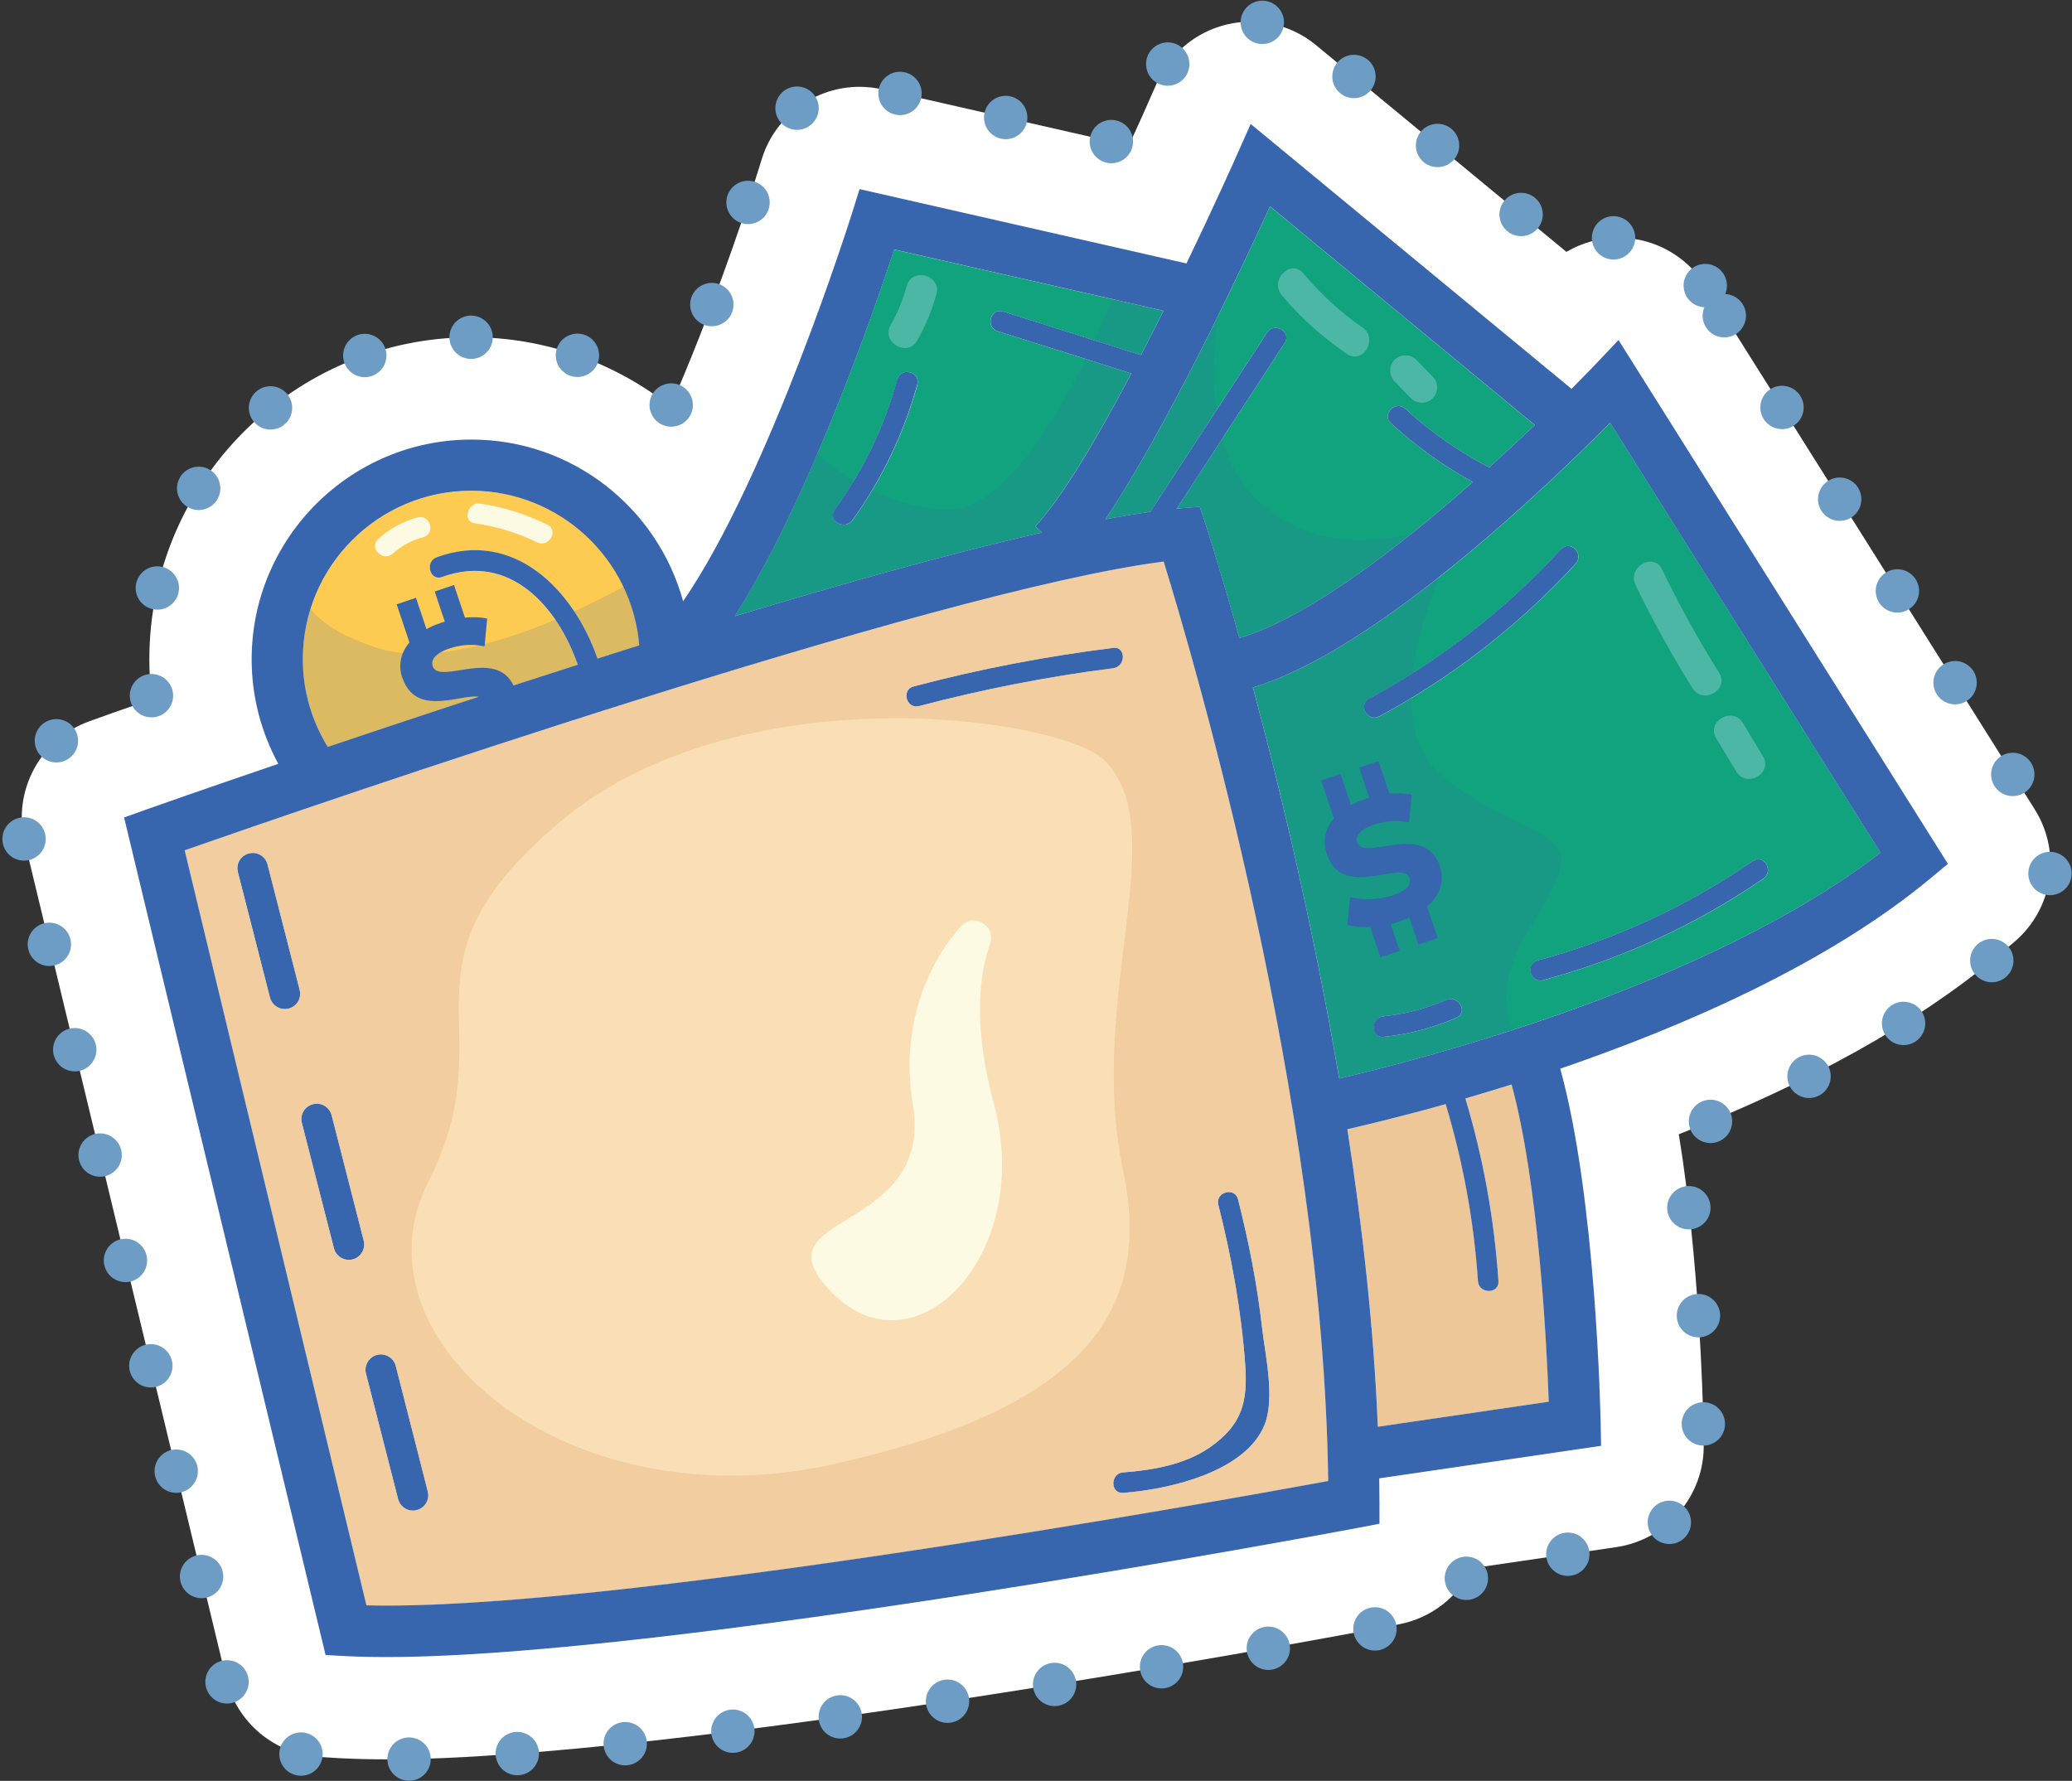 <?xml version="1.0" encoding="UTF-8"?>
<svg xmlns="http://www.w3.org/2000/svg" viewBox="0 0 191.18 164.33">
  <rect x="0" y="0" width="191.18" height="164.33" fill="#333333" stroke="none"/>
  <defs>
    <style>
      .cls-1 {
        fill: #fff;
        stroke: #6d9dc5;
        stroke-dasharray: 0 10;
        stroke-linecap: round;
        stroke-linejoin: round;
        stroke-width: 4px;
      }

      .cls-2 {
        fill: #fadfb6;
      }

      .cls-3, .cls-4 {
        fill: #edc798;
      }

      .cls-5 {
        fill: #fecb52;
      }

      .cls-6 {
        fill: #fdfae3;
      }

      .cls-7 {
        fill: #11a37d;
      }

      .cls-8, .cls-9 {
        fill: #3765ae;
      }

      .cls-9 {
        mix-blend-mode: multiply;
        opacity: .17;
      }

      .cls-10 {
        isolation: isolate;
      }

      .cls-11 {
        fill: #8acdcf;
        opacity: .5;
      }

      .cls-4 {
        opacity: .73;
      }
    </style>
  </defs>
  <g class="cls-10">
    <g id="Capa_2" data-name="Capa 2">
      <g id="Capa_1-2" data-name="Capa 1">
        <g>
          <path class="cls-1" d="m157.34,26.35c-1.55-2.47-4.17-4.09-7.08-4.37-.31-.03-.62-.05-.92-.05-1.7,0-3.36.46-4.81,1.31l-23.11-19.08c-1.71-1.41-3.84-2.16-6.02-2.16-.72,0-1.45.08-2.17.25-2.88.68-5.27,2.66-6.47,5.37,0,0-1.28,2.88-1.28,2.9-.21.47-.67,1.49-1.32,2.91l-22.75-5.18c-.7-.16-1.41-.24-2.1-.24-4.05,0-7.75,2.61-9.01,6.63,0,0-.67,2.14-.68,2.17-1.15,3.71-4.17,12.51-7.75,20.7-5.11-4.03-11.53-6.39-18.36-6.39-16.39,0-29.73,13.34-29.73,29.73,0,1.23.08,2.45.23,3.67-1.98.69-3.29,1.15-3.72,1.3l-2.01.72c-4.55,1.62-7.14,6.42-6.01,11.11l18.6,77.25c.97,4.04,4.47,6.97,8.63,7.22l1.79.11c1.32.07,2.76.11,4.4.11,26.42,0,84.86-10.85,91.46-12.09l1.93-.37c3.01-.58,5.47-2.55,6.73-5.17l13.31-1.95c4.71-.69,8.17-4.77,8.08-9.52l-.04-2.1c-.04-1.79-.36-14.82-2.26-26.48,12.15-4.78,21.99-10.28,29.3-16.37l1.59-1.32c3.64-3.03,4.47-8.28,1.95-12.29l-30.39-48.33Z"/>
          <path class="cls-5" d="m58.99,59.56c-1.29.41-2.58.81-3.86,1.22-2.16-6.27-7.64-11.97-14.83-9.35-1.13.42-.64,2.24.5,1.82,6.24-2.28,10.67,2.75,12.51,8.1-8.44,2.68-16.46,5.35-23.07,7.58-1.45-2.36-2.3-5.12-2.3-8.09,0-8.58,6.97-15.55,15.55-15.55s14.84,6.29,15.49,14.27Z"/>
          <path class="cls-7" d="m82.51,23.03l24.84,5.65c-.68,1.34-1.37,2.72-2.08,4.09-4.24-1.34-8.49-2.68-12.72-4.03-1.16-.37-1.66,1.46-.51,1.82,4.11,1.29,8.23,2.6,12.34,3.9-3.12,5.9-6.4,11.47-8.85,14.1l.6.58c-8.17,1.85-18.16,4.65-28.35,7.72,6.73-10.51,12.74-27.84,14.72-33.84Zm2.13,12.46c.32-1.17-1.49-1.67-1.82-.5-1.21,4.38-3.14,8.37-5.79,12.06-.72.99.93,1.94,1.63.95,2.75-3.81,4.74-7.99,5.99-12.51Z"/>
          <path class="cls-7" d="m117.18,19.05l24.43,20.17c-1.26,1.2-2.67,2.53-4.21,3.91-2.8-1.46-5.39-3.25-7.73-5.41-.89-.82-2.23.51-1.33,1.33,2.3,2.13,4.83,3.93,7.56,5.42-6.73,5.95-15.16,12.5-21.54,14.41-1.79-6.36-3.03-10.21-3.07-10.35l-.59-1.77-1.86.15c-.09,0-.19.02-.27.03,3.32-5.1,6.64-10.21,9.97-15.3.66-1.03-.97-1.97-1.63-.95-3.59,5.51-7.18,11.02-10.77,16.54-1.29.18-2.67.41-4.16.69,5.53-8.16,12.39-22.72,15.2-28.88Z"/>
          <path class="cls-7" d="m148.57,39.01l24.95,39.67c-15.88,12.23-42.12,19.01-49.95,20.84-2.38-13.99-5.47-26.8-7.96-36.09,11.36-3.39,27.24-18.64,32.96-24.42Zm14.13,42.07c1-.69.06-2.32-.95-1.63-6.1,4.19-12.7,7.24-19.86,9.17-1.17.32-.67,2.15.5,1.82,7.3-1.97,14.08-5.08,20.32-9.36Zm-17.31-29.07c.82-.9-.51-2.23-1.34-1.33-5.13,5.58-11.05,10.18-17.71,13.79-1.07.58-.11,2.21.95,1.63,6.8-3.68,12.85-8.39,18.1-14.08Zm-10.99,41.89c1.11-.49.15-2.12-.95-1.63-1.84.8-3.79,1.3-5.78,1.51-1.2.12-1.21,2.01,0,1.89,2.35-.24,4.56-.82,6.74-1.77Z"/>
          <path class="cls-3" d="m142.91,129.34l-15.77,2.31c-.37-9.11-1.42-18.46-2.81-27.44,1.96-.45,5.13-1.22,9.07-2.32,1.6,5.33,2.6,10.75,2.98,16.33.08,1.21,1.97,1.22,1.89,0-.4-5.75-1.4-11.34-3.05-16.85,1.35-.39,2.78-.82,4.26-1.29,2.49,9.13,3.24,23.85,3.43,29.27Z"/>
          <path class="cls-2" d="m107.37,51.83c2.78,9.01,14.73,49.7,15.18,84.84-11.11,2.04-66.88,12.04-88.73,11.47l-16.77-69.67c11.52-4.03,69.3-23.96,90.33-26.64Zm9.29,79.66c1-2.47.08-6.44-.22-8.98-.45-4.01-1.23-7.95-2.22-11.86-.3-1.17-2.13-.67-1.82.51,1.23,4.84,2.11,9.72,2.48,14.71.25,3.39-.21,5.57-3.3,7.7-2.25,1.56-5.28,2.09-7.96,2.28-1.2.09-1.21,1.98,0,1.89,4.08-.29,11.25-1.86,13.04-6.26Zm-13.96-69.82c1.19-.15,1.21-2.04,0-1.89-6.22.78-12.34,1.96-18.41,3.56-1.17.3-.67,2.13.51,1.81,5.89-1.55,11.85-2.72,17.9-3.49Zm-64.26,77.68c.76-.19,1.22-.96,1.02-1.72l-2.95-11.57c-.2-.77-.97-1.22-1.73-1.03-.76.2-1.22.97-1.02,1.73l2.96,11.57c.16.64.74,1.07,1.37,1.07.11,0,.24,0,.35-.05Zm-5.91-23.13c.76-.2,1.21-.97,1.02-1.73l-2.96-11.57c-.2-.77-.97-1.22-1.72-1.02-.77.19-1.22.96-1.03,1.72l2.96,11.57c.16.64.74,1.07,1.37,1.07.12,0,.24,0,.36-.04Zm-5.92-23.14c.76-.2,1.22-.96,1.02-1.73l-2.96-11.57c-.19-.76-.96-1.22-1.72-1.02-.76.19-1.22.96-1.02,1.72l2.96,11.58c.16.63.74,1.06,1.37,1.06.11,0,.24,0,.35-.04Z"/>
          <path class="cls-8" d="m161.74,79.45c1.01-.69,1.96.94.95,1.63-6.24,4.27-13.01,7.39-20.32,9.36-1.17.32-1.67-1.5-.5-1.82,7.16-1.93,13.76-4.98,19.86-9.17Z"/>
          <path class="cls-8" d="m144.04,50.68c.83-.9,2.16.43,1.34,1.33-5.24,5.69-11.29,10.4-18.1,14.08-1.07.59-2.02-1.05-.95-1.63,6.66-3.61,12.58-8.21,17.71-13.79Z"/>
          <path class="cls-8" d="m133.44,92.27c1.11-.48,2.06,1.14.95,1.63-2.17.94-4.38,1.53-6.74,1.77-1.21.12-1.2-1.77,0-1.89,1.99-.21,3.94-.71,5.78-1.51Z"/>
          <path class="cls-8" d="m116.45,122.51c.29,2.53,1.22,6.51.22,8.98-1.79,4.39-8.96,5.96-13.04,6.26-1.21.09-1.2-1.8,0-1.89,2.67-.19,5.71-.72,7.96-2.28,3.09-2.14,3.54-4.31,3.3-7.7-.37-4.99-1.25-9.87-2.48-14.71-.3-1.18,1.52-1.68,1.82-.51.99,3.91,1.77,7.85,2.22,11.86Z"/>
          <path class="cls-8" d="m102.71,59.77c1.21-.15,1.19,1.74,0,1.89-6.05.77-12.01,1.94-17.9,3.49-1.18.31-1.68-1.51-.51-1.81,6.07-1.61,12.19-2.78,18.41-3.56Z"/>
          <path class="cls-8" d="m82.81,34.99c.33-1.17,2.15-.67,1.82.5-1.25,4.52-3.24,8.7-5.99,12.51-.7.98-2.34.04-1.63-.95,2.66-3.69,4.58-7.67,5.79-12.06Z"/>
          <path class="cls-8" d="m39.47,137.62c.2.76-.26,1.53-1.02,1.72-.11.04-.24.05-.35.05-.63,0-1.21-.43-1.37-1.07l-2.96-11.57c-.2-.76.26-1.53,1.02-1.73.76-.19,1.53.26,1.73,1.03l2.95,11.57Z"/>
          <path class="cls-8" d="m33.56,114.48c.19.76-.26,1.53-1.02,1.73-.12.03-.24.04-.36.04-.63,0-1.21-.43-1.37-1.07l-2.96-11.57c-.19-.76.26-1.53,1.03-1.72.75-.2,1.52.26,1.72,1.02l2.96,11.57Z"/>
          <path class="cls-8" d="m27.65,91.34c.2.77-.26,1.53-1.02,1.73-.11.03-.24.04-.35.04-.63,0-1.21-.43-1.37-1.06l-2.96-11.58c-.2-.76.26-1.53,1.02-1.72.76-.2,1.53.26,1.72,1.02l2.96,11.57Z"/>
          <path class="cls-8" d="m132.87,79.97c-1.43-4.26-7.03-.4-7.65-2.25-.19-.56.24-1.2,1.57-1.64.93-.31,2.01-.45,3.22-.19l.24-2.56c-.59-.14-1.31-.16-2.05-.09l-1.01-3.01-1.78.6.93,2.78c-.12.03-.24.07-.35.11-.5.17-.94.36-1.34.58l-.97-2.89-1.78.6,1.18,3.52c-.82.96-1.05,2.12-.66,3.27,1.45,4.32,7.04.44,7.63,2.2.2.6-.18,1.16-1.56,1.62-1.26.42-2.79.47-3.92.15l-.24,2.58c.56.16,1.3.23,2.1.19l.94,2.79,1.78-.6-.83-2.47c.28-.07.56-.15.84-.24.31-.11.61-.22.88-.35l.83,2.48,1.78-.6-.97-2.9c1.2-1.05,1.61-2.37,1.17-3.69Z"/>
          <path class="cls-8" d="m37.14,62.56c1.45,4.32,7.04.44,7.63,2.2.2.6-.18,1.16-1.56,1.62-1.26.42-2.79.47-3.92.15l-.24,2.58c.55.16,1.26.22,2.04.19,1.73-.76,3.58-1.27,5.46-1.45l-.15-.44c1.2-1.05,1.61-2.37,1.17-3.69-1.43-4.26-7.02-.4-7.65-2.25-.19-.56.23-1.2,1.57-1.64.93-.31,2.01-.45,3.22-.19l.24-2.56c-.59-.14-1.31-.16-2.05-.09l-1.01-3.01-1.78.6.93,2.78c-.12.03-.24.07-.35.11-.5.17-.94.36-1.34.58l-.97-2.89-1.78.6,1.18,3.52c-.82.96-1.05,2.12-.66,3.27Z"/>
          <path class="cls-4" d="m107.37,51.83c-21.03,2.67-78.81,22.61-90.33,26.64l16.77,69.67c21.86.57,77.62-9.43,88.73-11.47-.44-35.14-12.4-75.83-15.18-84.84Zm-23.08,11.51c6.07-1.61,12.19-2.78,18.41-3.56,1.21-.15,1.19,1.74,0,1.89-6.05.77-12.01,1.94-17.9,3.49-1.18.31-1.68-1.51-.51-1.81Zm-57.67,29.73c-.11.03-.24.04-.35.04-.63,0-1.21-.43-1.37-1.06l-2.96-11.58c-.2-.76.26-1.53,1.02-1.72.76-.2,1.53.26,1.72,1.02l2.96,11.57c.2.77-.26,1.53-1.02,1.73Zm5.92,23.14c-.12.03-.24.04-.36.04-.63,0-1.21-.43-1.37-1.07l-2.96-11.57c-.19-.76.26-1.53,1.03-1.72.75-.2,1.52.26,1.72,1.02l2.96,11.57c.19.76-.26,1.53-1.02,1.73Zm5.91,23.13c-.11.04-.24.05-.35.05-.63,0-1.21-.43-1.37-1.07l-2.96-11.57c-.2-.76.26-1.53,1.02-1.73.76-.19,1.53.26,1.73,1.03l2.95,11.57c.2.76-.26,1.53-1.02,1.72Zm38.4-4.22c-24.72,5.44-44.68-11.57-37.33-26.07,7.35-14.5-3.82-19.63,12.04-33.12,16.51-14.04,46.51-9.77,50.42-5.7,6.27,6.52-1.69,21.74,1.63,37.67,2.52,12.07-2.04,21.77-26.76,27.21Zm26.78,2.63c-1.21.09-1.2-1.8,0-1.89,2.67-.19,5.71-.72,7.96-2.28,3.09-2.14,3.54-4.31,3.3-7.7-.37-4.99-1.25-9.87-2.48-14.71-.3-1.18,1.52-1.68,1.82-.51.99,3.91,1.77,7.85,2.22,11.86.29,2.53,1.22,6.51.22,8.98-1.79,4.39-8.96,5.96-13.04,6.26Z"/>
          <path class="cls-9" d="m27.95,52.62s-2.08,4.25,6.77,7.14c8.84,2.89,24.28-6.46,24.28-6.46l5.66,5,8.67-18.36s6.21,7.06,14.25,7.06,16.03-21.77,16.03-21.77l6.97,2.04,3.23-4.25s-5.48,16.35,2.55,23.47c8.03,7.12,19.39.68,19.39.68,0,0-10.9,18.54-2.14,24.92,8.77,6.38,13.68,3.88,7.99,12.78-5.69,8.9-.4,11.63-.4,11.63l-20.59,5.34-12.25-50.02-3.4-1.44-77.01,21.71s-6.02-13.46,0-19.48Z"/>
          <path class="cls-11" d="m158.62,62.08c-1.93-3.08-3.68-6.25-5.26-9.53-.79-1.64-3.24-.21-2.45,1.43,1.58,3.27,3.33,6.45,5.26,9.53.97,1.54,3.42.12,2.45-1.43Z"/>
          <path class="cls-11" d="m162.66,69.77c-.62-1.02-1.24-2.04-1.86-3.07-.95-1.56-3.4-.13-2.45,1.43.62,1.02,1.24,2.04,1.86,3.07.95,1.56,3.4.13,2.45-1.43Z"/>
          <path class="cls-11" d="m125.7,30.21c-2.04-1.4-3.84-3.07-5.43-4.97-1.17-1.4-3.17.61-2,2,1.74,2.09,3.76,3.88,6,5.41,1.51,1.03,2.93-1.42,1.43-2.45Z"/>
          <path class="cls-11" d="m132.19,34.75l-1.51-1.55c-.54-.55-1.47-.54-2,0-.55.55-.54,1.46,0,2l1.51,1.55c.54.55,1.47.54,2,0,.55-.55.54-1.46,0-2Z"/>
          <path class="cls-11" d="m83.66,26.38c-.34,1.28-.82,2.46-1.48,3.61-.91,1.59,1.54,3.02,2.45,1.43.77-1.35,1.37-2.79,1.77-4.28.47-1.76-2.26-2.52-2.73-.75Z"/>
          <path class="cls-6" d="m50.5,48.41c-1.97-.96-4.01-1.62-6.18-1.94-1.19-.18-1.7,1.65-.5,1.82,2,.29,3.91.86,5.73,1.75,1.09.53,2.05-1.1.95-1.63Z"/>
          <path class="cls-6" d="m38.53,47.74c-1.37.37-2.59,1.05-3.63,2-.9.82.44,2.15,1.34,1.34.81-.73,1.75-1.23,2.8-1.51,1.17-.32.68-2.14-.5-1.82Z"/>
          <path class="cls-6" d="m88.67,85.47c1.18-1.29,3.26-.04,2.68,1.61-1.01,2.88-1.59,7.59.35,14.77,3.74,13.88-7.2,25.15-14.85,17.5-7.65-7.65,9.41-5.19,7.37-17.5-1.21-7.29,1.55-13.21,4.45-16.37Z"/>
          <path class="cls-8" d="m149.34,31.38l30.39,48.33-1.59,1.32c-9.52,7.93-22.89,13.71-34.18,17.58,3.3,11.88,3.71,31.81,3.73,32.72l.04,2.08-20.47,3c0,.75.02,1.49.02,2.23v1.96l-1.93.37c-2.71.51-63.68,11.93-89.69,11.93-1.39,0-2.69-.03-3.87-.09l-1.75-.1L11.45,75.43l2.01-.72c.72-.26,5.33-1.88,12.22-4.23-1.56-2.87-2.46-6.15-2.46-9.64,0-11.18,9.1-20.28,20.28-20.28,9.33,0,17.18,6.33,19.53,14.92,7.96-11.58,15.55-35.68,15.63-35.95l.65-2.08,30.16,6.86c2.7-5.59,4.61-9.91,4.66-10.02l1.27-2.85,29.6,24.44c1.38-1.38,2.2-2.25,2.24-2.29l2.1-2.22Zm24.17,47.3l-24.95-39.67c-5.72,5.77-21.6,21.03-32.96,24.42,2.49,9.29,5.58,22.1,7.96,36.09,7.83-1.82,34.08-8.61,49.95-20.84Zm-46.38,52.97l15.77-2.31c-.19-5.41-.94-20.14-3.43-29.27-1.48.46-2.91.9-4.26,1.29,1.65,5.51,2.66,11.1,3.05,16.85.08,1.22-1.81,1.21-1.89,0-.38-5.58-1.38-11-2.98-16.33-3.94,1.11-7.12,1.87-9.07,2.32,1.39,8.99,2.44,18.33,2.81,27.44Zm14.48-92.44l-24.43-20.17c-2.82,6.16-9.68,20.72-15.2,28.88,1.48-.28,2.87-.51,4.16-.69,3.59-5.52,7.18-11.03,10.77-16.54.66-1.02,2.3-.08,1.63.95-3.33,5.09-6.65,10.2-9.97,15.3.09,0,.19-.02.27-.03l1.86-.15.59,1.77c.04.14,1.29,3.99,3.07,10.35,6.38-1.91,14.81-8.46,21.54-14.41-2.73-1.49-5.26-3.3-7.56-5.42-.9-.82.44-2.15,1.33-1.33,2.34,2.15,4.93,3.94,7.73,5.41,1.53-1.38,2.95-2.71,4.21-3.91Zm-19.06,97.45c-.44-35.14-12.4-75.83-15.18-84.84-21.03,2.67-78.81,22.61-90.33,26.64l16.77,69.67c21.86.57,77.62-9.43,88.73-11.47Zm-15.2-107.99l-24.84-5.65c-1.98,6-7.99,23.33-14.72,33.84,10.19-3.07,20.17-5.87,28.35-7.72l-.6-.58c2.46-2.63,5.74-8.2,8.85-14.1-4.11-1.3-8.23-2.61-12.34-3.9-1.15-.37-.65-2.19.51-1.82,4.23,1.34,8.48,2.68,12.72,4.03.71-1.37,1.4-2.75,2.08-4.09Zm-52.23,32.1c1.29-.41,2.57-.81,3.86-1.22-.65-7.98-7.34-14.27-15.49-14.27-8.58,0-15.55,6.97-15.55,15.55,0,2.97.85,5.73,2.3,8.09,6.61-2.23,14.63-4.89,23.07-7.58-1.84-5.35-6.27-10.38-12.51-8.1-1.14.42-1.63-1.41-.5-1.82,7.18-2.63,12.66,3.08,14.83,9.35Z"/>
        </g>
      </g>
    </g>
  </g>
</svg>